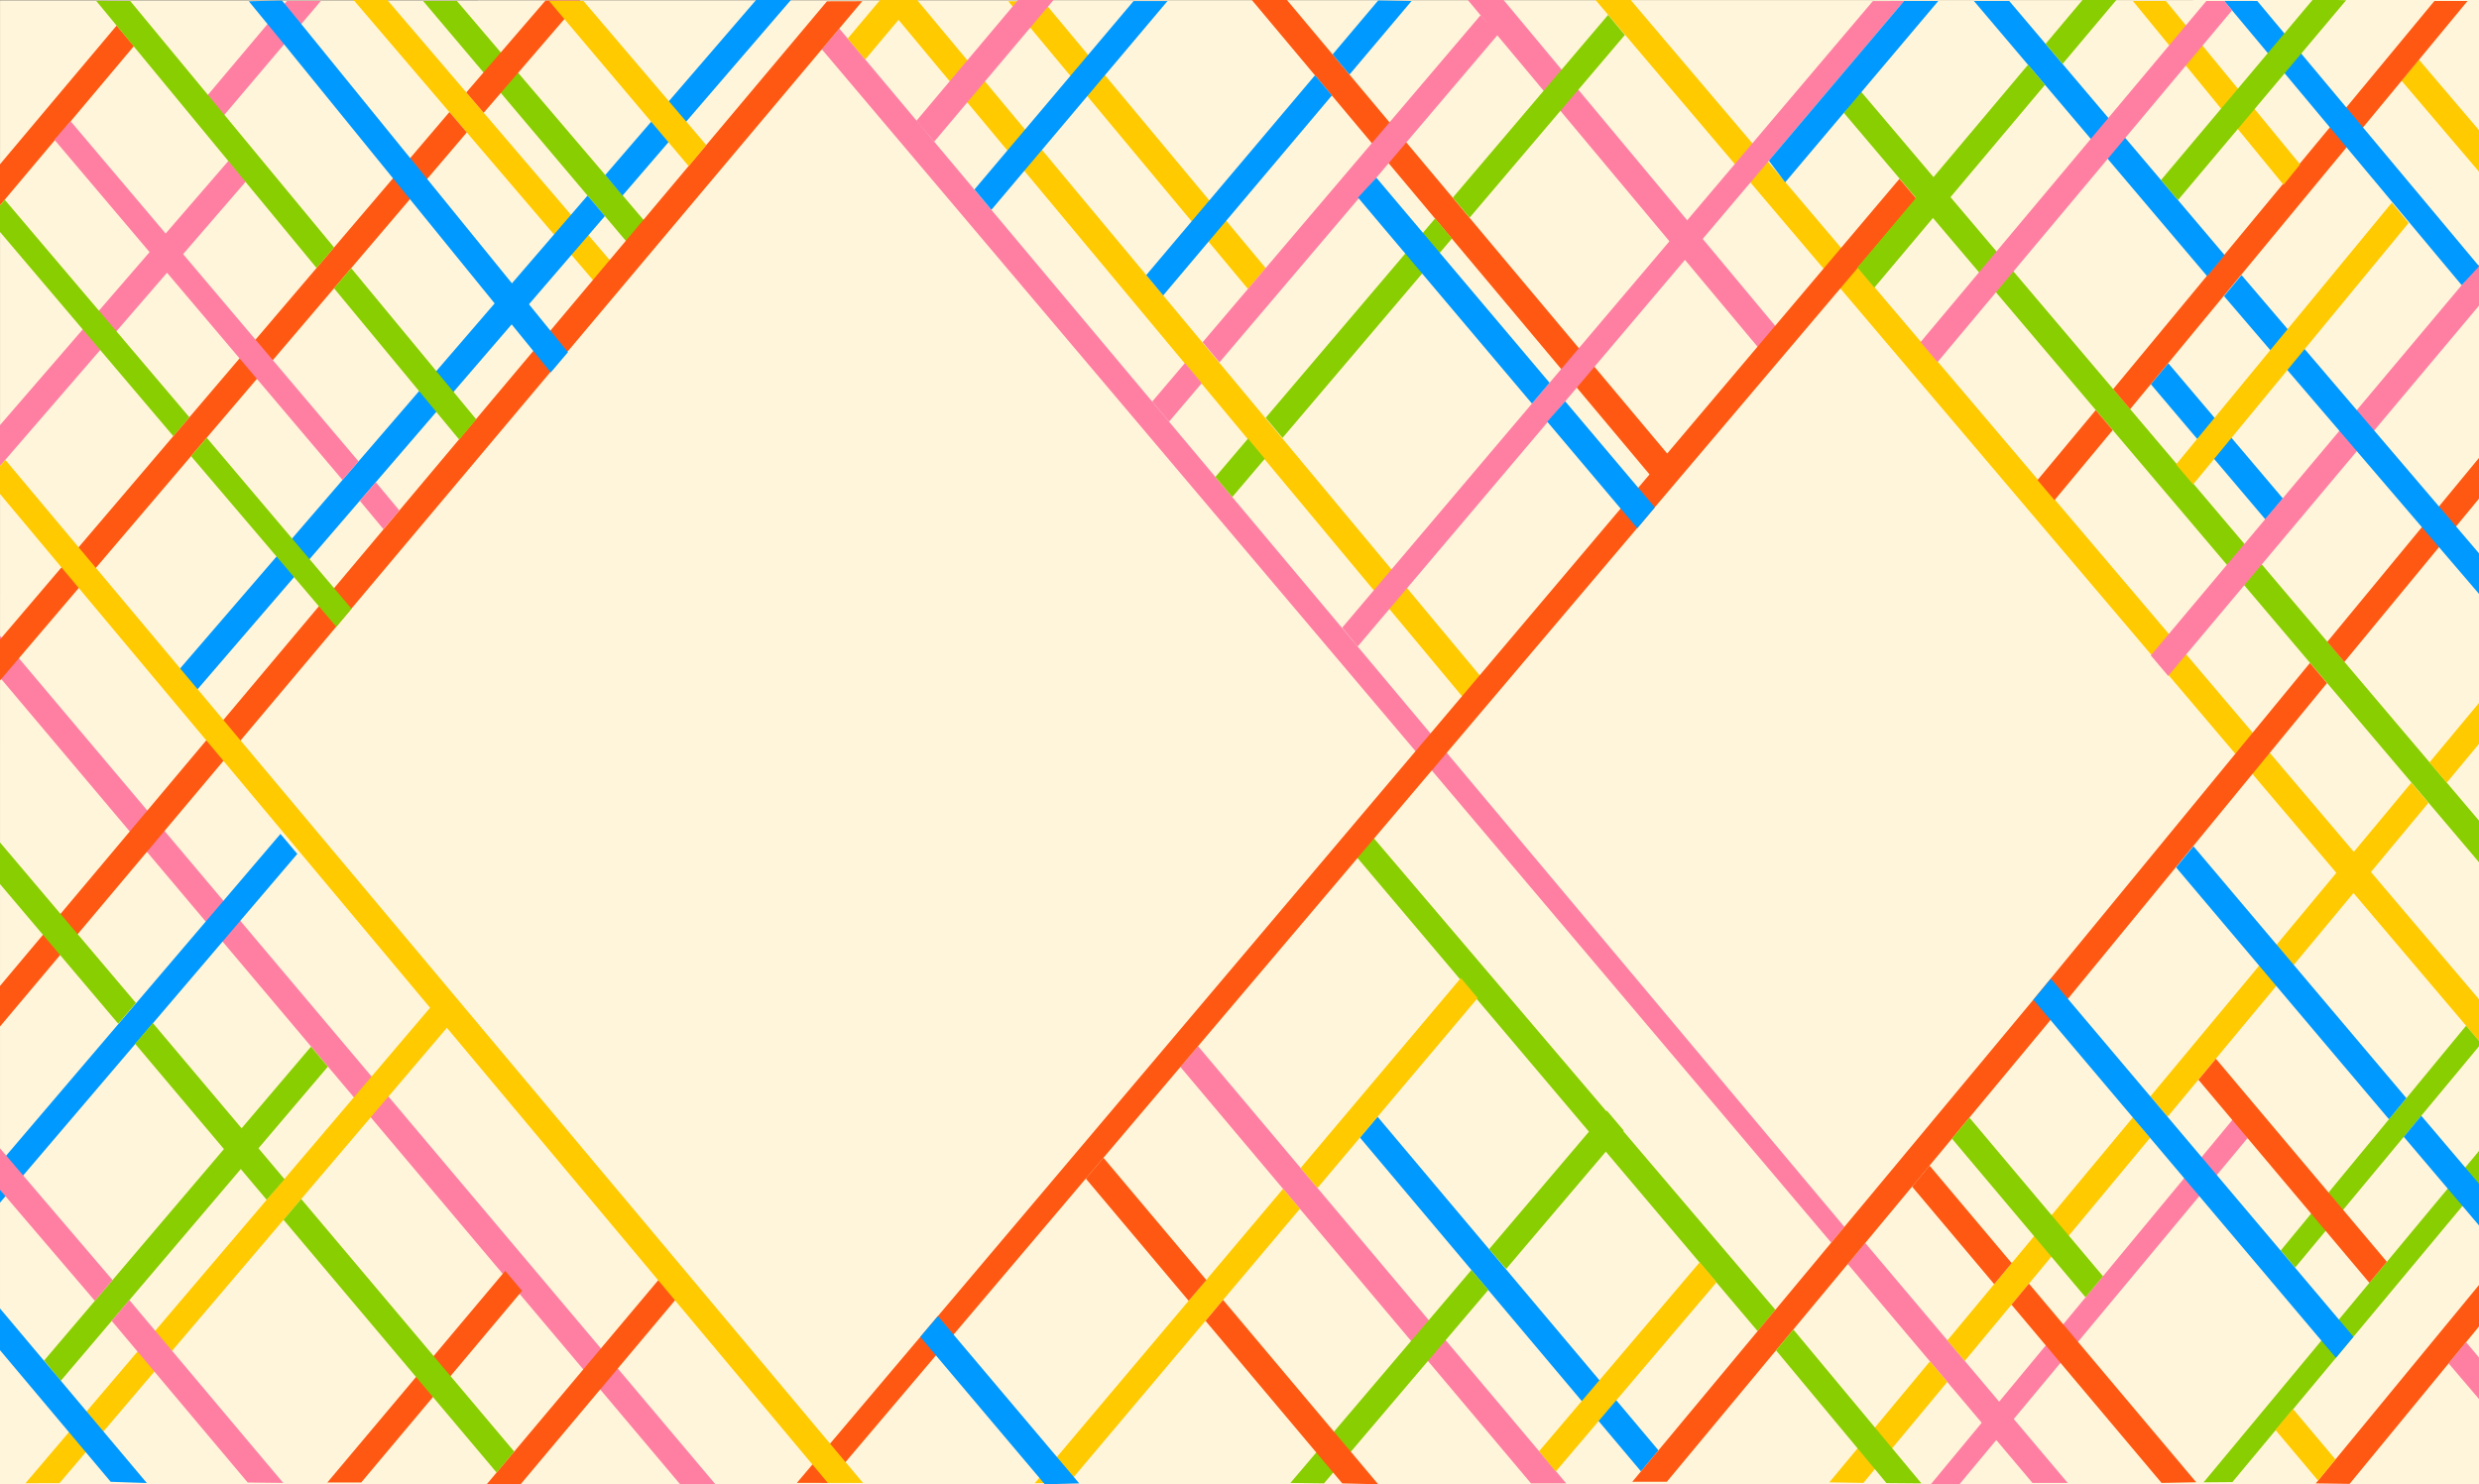 <?xml version="1.0" encoding="utf-8"?>
<!-- Generator: Adobe Illustrator 16.0.0, SVG Export Plug-In . SVG Version: 6.00 Build 0)  -->
<!DOCTYPE svg PUBLIC "-//W3C//DTD SVG 1.1//EN" "http://www.w3.org/Graphics/SVG/1.1/DTD/svg11.dtd">
<svg version="1.1" id="Layer_1" xmlns="http://www.w3.org/2000/svg" xmlns:xlink="http://www.w3.org/1999/xlink" x="0px" y="0px"
	 width="1401px" height="839px" viewBox="259.496 -0.554 1401 839" enable-background="new 259.496 -0.554 1401 839"
	 xml:space="preserve">
<rect x="259.496" y="-0.554" width="1401" height="839" fill="#333333" stroke="none"/>
<polygon fill="#FFF5DA" points="259.517,-0.392 259.496,838.446 1442.573,838.446 1660.496,838.422 1660.496,-0.554 "/>
<polygon fill="#FFCA00" points="1661.774,589.395 1160.582,-1.306 1180.352,-1.394 1660.496,564.373 "/>
<polygon fill="#89CE00" points="1660.493,486.878 1301.563,63.255 1310.699,50.586 1660.498,463.371 "/>
<polygon fill="#0099FF" points="1539.762,293.065 1475.043,216.652 1484.899,204.787 1549.698,281.275 "/>
<polygon fill="#FFCA00" points="1660.496,96.5 1616.674,45.018 1626.527,33.156 1660.495,73.054 "/>
<polygon fill="#FF5812" points="1192.34,268.372 966.328,-1.306 986.097,-1.395 1202.298,256.539 "/>
<polygon fill="#FF7FA3" points="733.823,15.575 723.959,27.31 1294.411,701.933 1301.836,693.006 "/>
<polygon fill="#FF7FA3" points="1313.631,702.115 1303.755,714.005 1408.146,837.756 1428.056,837.756 "/>
<polygon fill="#FF7FA3" points="1124.743,838.016 926.604,602.607 936.569,590.845 1144.633,838.016 "/>
<polygon fill="#0099FF" points="1186.885,831.221 1028.07,642.534 1038.015,630.739 1196.771,819.335 "/>
<polygon fill="#FFCA00" points="1086.241,393.606 757.327,-1.306 777.096,-1.394 1097.031,382.772 "/>
<polygon fill="#FFCA00" points="964.758,162.783 829.308,0.154 849.146,0.154 974.771,150.999 "/>
<polygon fill="#FFCA00" points="594.829,158.038 457.486,-2.697 476.984,-2.167 604.438,146.914 "/>
<polygon fill="#89CE00" points="613.438,135.922 498.598,-0.012 517.678,-0.044 623.42,124.02 "/>
<polygon fill="#FF7FA3" points="1253.88,196.789 1088.67,-0.978 1108.681,-1.207 1263.832,184.969 "/>
<polygon fill="#89CE00" points="1252.811,751.954 1018.001,474.214 1028.07,464.072 1262.854,739.878 "/>
<polygon fill="#FF7FA3" points="649.1,844.72 259.496,382.479 259.496,358.881 669.011,844.694 "/>
<polygon fill="#FF7FA3" points="1317.942,0.045 1018.001,354.289 1026.758,364.939 1335.587,0.008 "/>
<polygon fill="#89CE00" points="1070.543,122.938 974.803,235.614 984.3,247 1080.049,134.271 "/>
<polygon fill="#89CE00" points="946.374,269.071 955.901,280.434 974.295,258.779 964.795,247.393 "/>
<polygon fill="#89CE00" points="1168.29,7.899 1080.539,111.174 1090.045,122.503 1177.77,19.223 "/>
<polyline fill="#FF7FA3" points="938.659,216.063 920.176,237.825 910.649,226.463 929.161,204.677 "/>
<polyline fill="#FF7FA3" points="939.169,192.897 1096.236,8.044 1106.13,18.896 948.667,204.282 "/>
<polygon fill="#0099FF" points="1335.587,-0.011 1259.159,90.305 1268.386,102.522 1354.905,0.026 "/>
<polygon fill="#FF7FA3" points="835.035,-0.753 855.079,-0.74 787.44,79.521 777.315,67.846 "/>
<polygon fill="#FFCA00" points="757.463,-1.222 777.315,-1.253 748.475,33.049 738.571,21.237 "/>
<polygon fill="#0099FF" points="360.666,378.035 370.542,389.782 601.339,121.601 591.542,110.007 "/>
<polygon fill="#0099FF" points="687.476,-1.363 601.563,98.375 611.286,110.043 707.067,-1.253 "/>
<polygon fill="#FF5812" points="259.496,384.103 523.293,74.318 513.459,62.81 259.496,360.981 "/>
<polygon fill="#FF5812" points="567.8,-0.274 523.033,51.696 532.865,63.196 587.487,-0.274 "/>
<polygon fill="#FF5812" points="1443.879,231.289 1410.982,270.844 1420.601,282.198 1453.475,242.619 "/>
<polygon fill="#FF5812" points="1453.74,219.433 1463.331,230.754 1654.02,0 1635.294,0 "/>
<polygon fill="#FF5812" points="1406.783,566.819 1406.783,566.819 1308.109,685.463 1181.983,837.114 1201.531,837.077 
	1313.631,702.115 1418.525,575.828 1574.579,385.608 1564.942,374.23 "/>
<polygon fill="#FF5812" points="1660.496,258.306 1574.756,362.281 1584.389,373.65 1660.496,281.322 "/>
<polygon fill="#FFCA00" points="1360.072,757.168 1369.864,768.773 1474.597,642.683 1464.929,631.09 "/>
<polygon fill="#FFCA00" points="1474.758,619.271 1484.488,630.773 1631.904,453.293 1622.265,441.912 "/>
<polygon fill="#FFCA00" points="1632.512,430.457 1642.279,441.872 1661.417,418.831 1660.496,396.809 "/>
<polygon fill="#FFCA00" points="1293.337,837.408 1312.567,837.756 1359.987,780.665 1350.189,769.051 "/>
<polygon fill="#89CE00" points="1504.846,837.408 1521.123,837.275 1660.496,669.986 1660.496,650.086 "/>
<polygon fill="#89CE00" points="1653.201,579.29 1661.771,589.392 1556.585,716.028 1548.439,706.363 "/>
<polygon fill="#FF7FA3" points="1522.629,630.739 1529.693,642.829 1356.327,851.199 1348.184,841.534 "/>
<polygon fill="#FF5812" points="1568.245,838.016 1587.369,838.296 1661.453,748.146 1661.396,724.761 "/>
<polygon fill="#FF7FA3" points="1475.021,369.958 1484.836,381.546 1661.396,171.149 1660.496,148.994 "/>
<polygon fill="#0099FF" points="1516.407,166.854 1661.225,336.023 1660.496,312.249 1526.291,154.953 "/>
<polygon fill="#0099FF" points="1375.052,0 1506.851,155.573 1516.74,143.681 1395.005,-0.004 "/>
<polygon fill="#FF5812" points="726.861,0.18 746.803,0.13 259.496,579.75 259.495,556.805 "/>
<polygon fill="#FF5812" points="325.403,13.896 335.185,25.489 259.496,115.533 259.496,92.296 "/>
<polygon fill="#FF7FA3" points="421.724,-0.084 440.881,-0.084 386.067,64.629 376.797,53.32 "/>
<polygon fill="#FF7FA3" points="259.496,239.771 388.671,90.305 398.515,101.973 259.497,262.858 "/>
<polygon fill="#FF5812" points="1332.967,100.531 1342.498,111.797 727.347,837.756 709.861,837.716 "/>
<polygon fill="#FFCA00" points="1085.087,552.334 994.546,659.718 1004.059,671.019 1094.583,563.637 "/>
<polygon fill="#FFCA00" points="844.317,837.893 863.384,837.893 994.113,682.816 984.602,671.514 "/>
<polygon fill="#89CE00" points="1167.6,627.294 1101.047,705.619 1110.698,716.783 1177.135,638.564 "/>
<polygon fill="#89CE00" points="988.771,837.756 1007.727,838.016 1100.586,728.689 1091.061,717.373 "/>
<polygon fill="#FFCA00" points="1220.086,713.007 1229.593,724.32 1138.707,831.323 1129.321,819.825 "/>
<polygon fill="#FF5812" points="1349.975,658.359 1340.104,670.242 1386.511,725.378 1396.391,713.499 "/>
<polygon fill="#FF5812" points="1406.146,725.091 1396.273,736.979 1481.098,837.756 1500.669,837.378 "/>
<polygon fill="#FF5812" points="1598.551,724.637 1501.936,609.85 1511.806,597.966 1608.428,712.748 "/>
<polygon fill="#FF7FA3" points="1660.496,790.326 1643.282,770.135 1653.203,758.188 1660.494,766.85 "/>
<polygon fill="#FFCA00" points="1569.551,836.428 1545.46,807.807 1555.33,795.923 1579.373,824.485 "/>
<polygon fill="#89CE00" points="1438.14,732.833 1362.631,643.122 1372.502,631.237 1447.997,720.923 "/>
<polygon fill="#0099FF" points="417.998,470.868 427.519,482.162 259.496,679.313 259.496,656.813 "/>
<polygon fill="#89CE00" points="435.26,591.141 444.785,602.436 293.802,780.063 284.417,768.565 "/>
<polygon fill="#FFCA00" points="507.158,563.732 516.68,575.027 293.108,837.874 273.907,837.911 "/>
<polygon fill="#FF5812" points="545.015,717.875 554.539,729.176 463.619,837.521 444.479,837.521 "/>
<polygon fill="#FF5812" points="633.954,720.241 643.479,731.541 552.558,839.887 533.417,839.887 "/>
<polygon fill="#FF7FA3" points="259.495,672.082 313.108,734.816 323.094,723.071 259.496,648.618 "/>
<polygon fill="#FF7FA3" points="332.619,734.396 322.634,746.144 399.484,837.521 419.558,837.755 "/>
<polygon fill="#0099FF" points="259.495,762.715 322.052,837.114 342.467,837.81 259.496,739.124 "/>
<polygon fill="#89CE00" points="262.166,112.355 253.146,123.085 357.436,245.993 366.521,235.326 "/>
<polygon fill="#89CE00" points="376.325,246.908 367.469,257.308 449.578,353.779 458.158,343.57 "/>
<polygon fill="#FF7FA3" points="471.886,272.022 462.84,282.534 476.216,298.617 485.19,288.028 "/>
<polygon fill="#FF7FA3" points="290.246,78.43 453.06,270.773 462.113,260.264 299.366,67.939 "/>
<polygon fill="#FF5812" points="950.714,734.299 940.798,746.137 1018.071,838.016 1038.382,838.524 "/>
<polygon fill="#FF5812" points="883.104,653.942 873.136,665.706 931.251,734.785 941.268,723.068 "/>
<polygon fill="#0099FF" points="907.298,154.947 916.876,166.449 1012.215,53.399 1002.657,42.006 "/>
<polygon fill="#0099FF" points="810.204,106.552 819.784,118.055 919.319,0.026 900.146,0.026 "/>
<polygon fill="#0099FF" points="1038.382,-0.305 1012.615,30.213 1022.167,41.599 1057.226,0.026 "/>
<polygon fill="#0099FF" points="789.547,743.44 779.598,755.211 849.964,838.524 869.413,838.023 "/>
<polygon fill="#FFCA00" points="262.486,259.398 252.771,270.642 727.346,837.755 747.209,837.755 "/>
<polygon fill="#89CE00" points="1272.999,751.034 1263.219,762.808 1325.623,837.844 1345.371,838.015 "/>
<polygon fill="#89CE00" points="1436.53,-0.696 1415.554,24.248 1425.151,35.576 1455.66,-0.696 "/>
<polygon fill="#89CE00" points="1309.208,150.709 1318.795,162.024 1415.208,47.398 1405.611,36.072 "/>
<polygon fill="#FFCA00" points="1464.878,-0.001 1550.042,103.939 1559.385,92.407 1483.525,0.001 "/>
<polygon fill="#0099FF" points="1535.165,-0.011 1516.504,-0.023 1650.711,160.653 1660.547,149.971 "/>
<polygon fill="#FF7FA3" points="1344.892,192.83 1354.479,204.146 1520.899,5.342 1516.511,0 1506.398,0 "/>
<polygon fill="#89CE00" points="1480.784,101.241 1490.374,112.561 1585.414,-0.432 1566.675,-0.896 "/>
<polygon fill="#FFCA00" points="1489.311,262.008 1498.901,273.327 1620.714,125.47 1611.213,114.028 "/>
<polyline fill="#0099FF" points="420.351,1.549 418.856,-0.274 400.11,0.153 410.676,13.05 416.219,19.815 419.993,24.422 
	570.751,210.003 580.449,198.562 429.764,13.041 "/>
<polygon fill="#89CE00" points="457.967,151.033 448.27,162.422 519.028,247.968 528.64,236.508 "/>
<polygon fill="#89CE00" points="313.851,-0.084 438.403,150.933 448.288,139.326 333.112,0.025 "/>
<polygon fill="#0099FF" points="1418.521,552.707 1408.632,564.596 1579.643,767.034 1589.55,755.143 "/>
<polygon fill="#0099FF" points="1627.881,630.193 1617.99,642.101 1660.492,692.19 1660.496,668.62 "/>
<polygon fill="#0099FF" points="1499.135,477.844 1489.311,489.809 1609.604,632.174 1619.455,620.224 "/>
<polygon fill="#0099FF" points="1144.074,226.312 1133.914,237.825 1184.797,298.1 1194.724,286.304 "/>
<polygon fill="#0099FF" points="1037.338,99.887 1026.96,111.128 1125.276,227.592 1135.23,215.836 "/>
<polygon fill="#FFCA00" points="648.698,93.369 569.815,-0.003 589.177,-0.044 658.652,81.469 "/>
<polygon fill="#89CE00" points="345.867,577.771 335.863,589.485 410.205,677.697 420.3,666.067 "/>
<polygon fill="#89CE00" points="258.839,498.43 326.318,578.161 336.324,566.451 259.495,475.667 "/>
<polygon fill="#89CE00" points="429.729,677.253 419.734,689.004 540.146,831.879 550.095,820.039 "/>
</svg>
